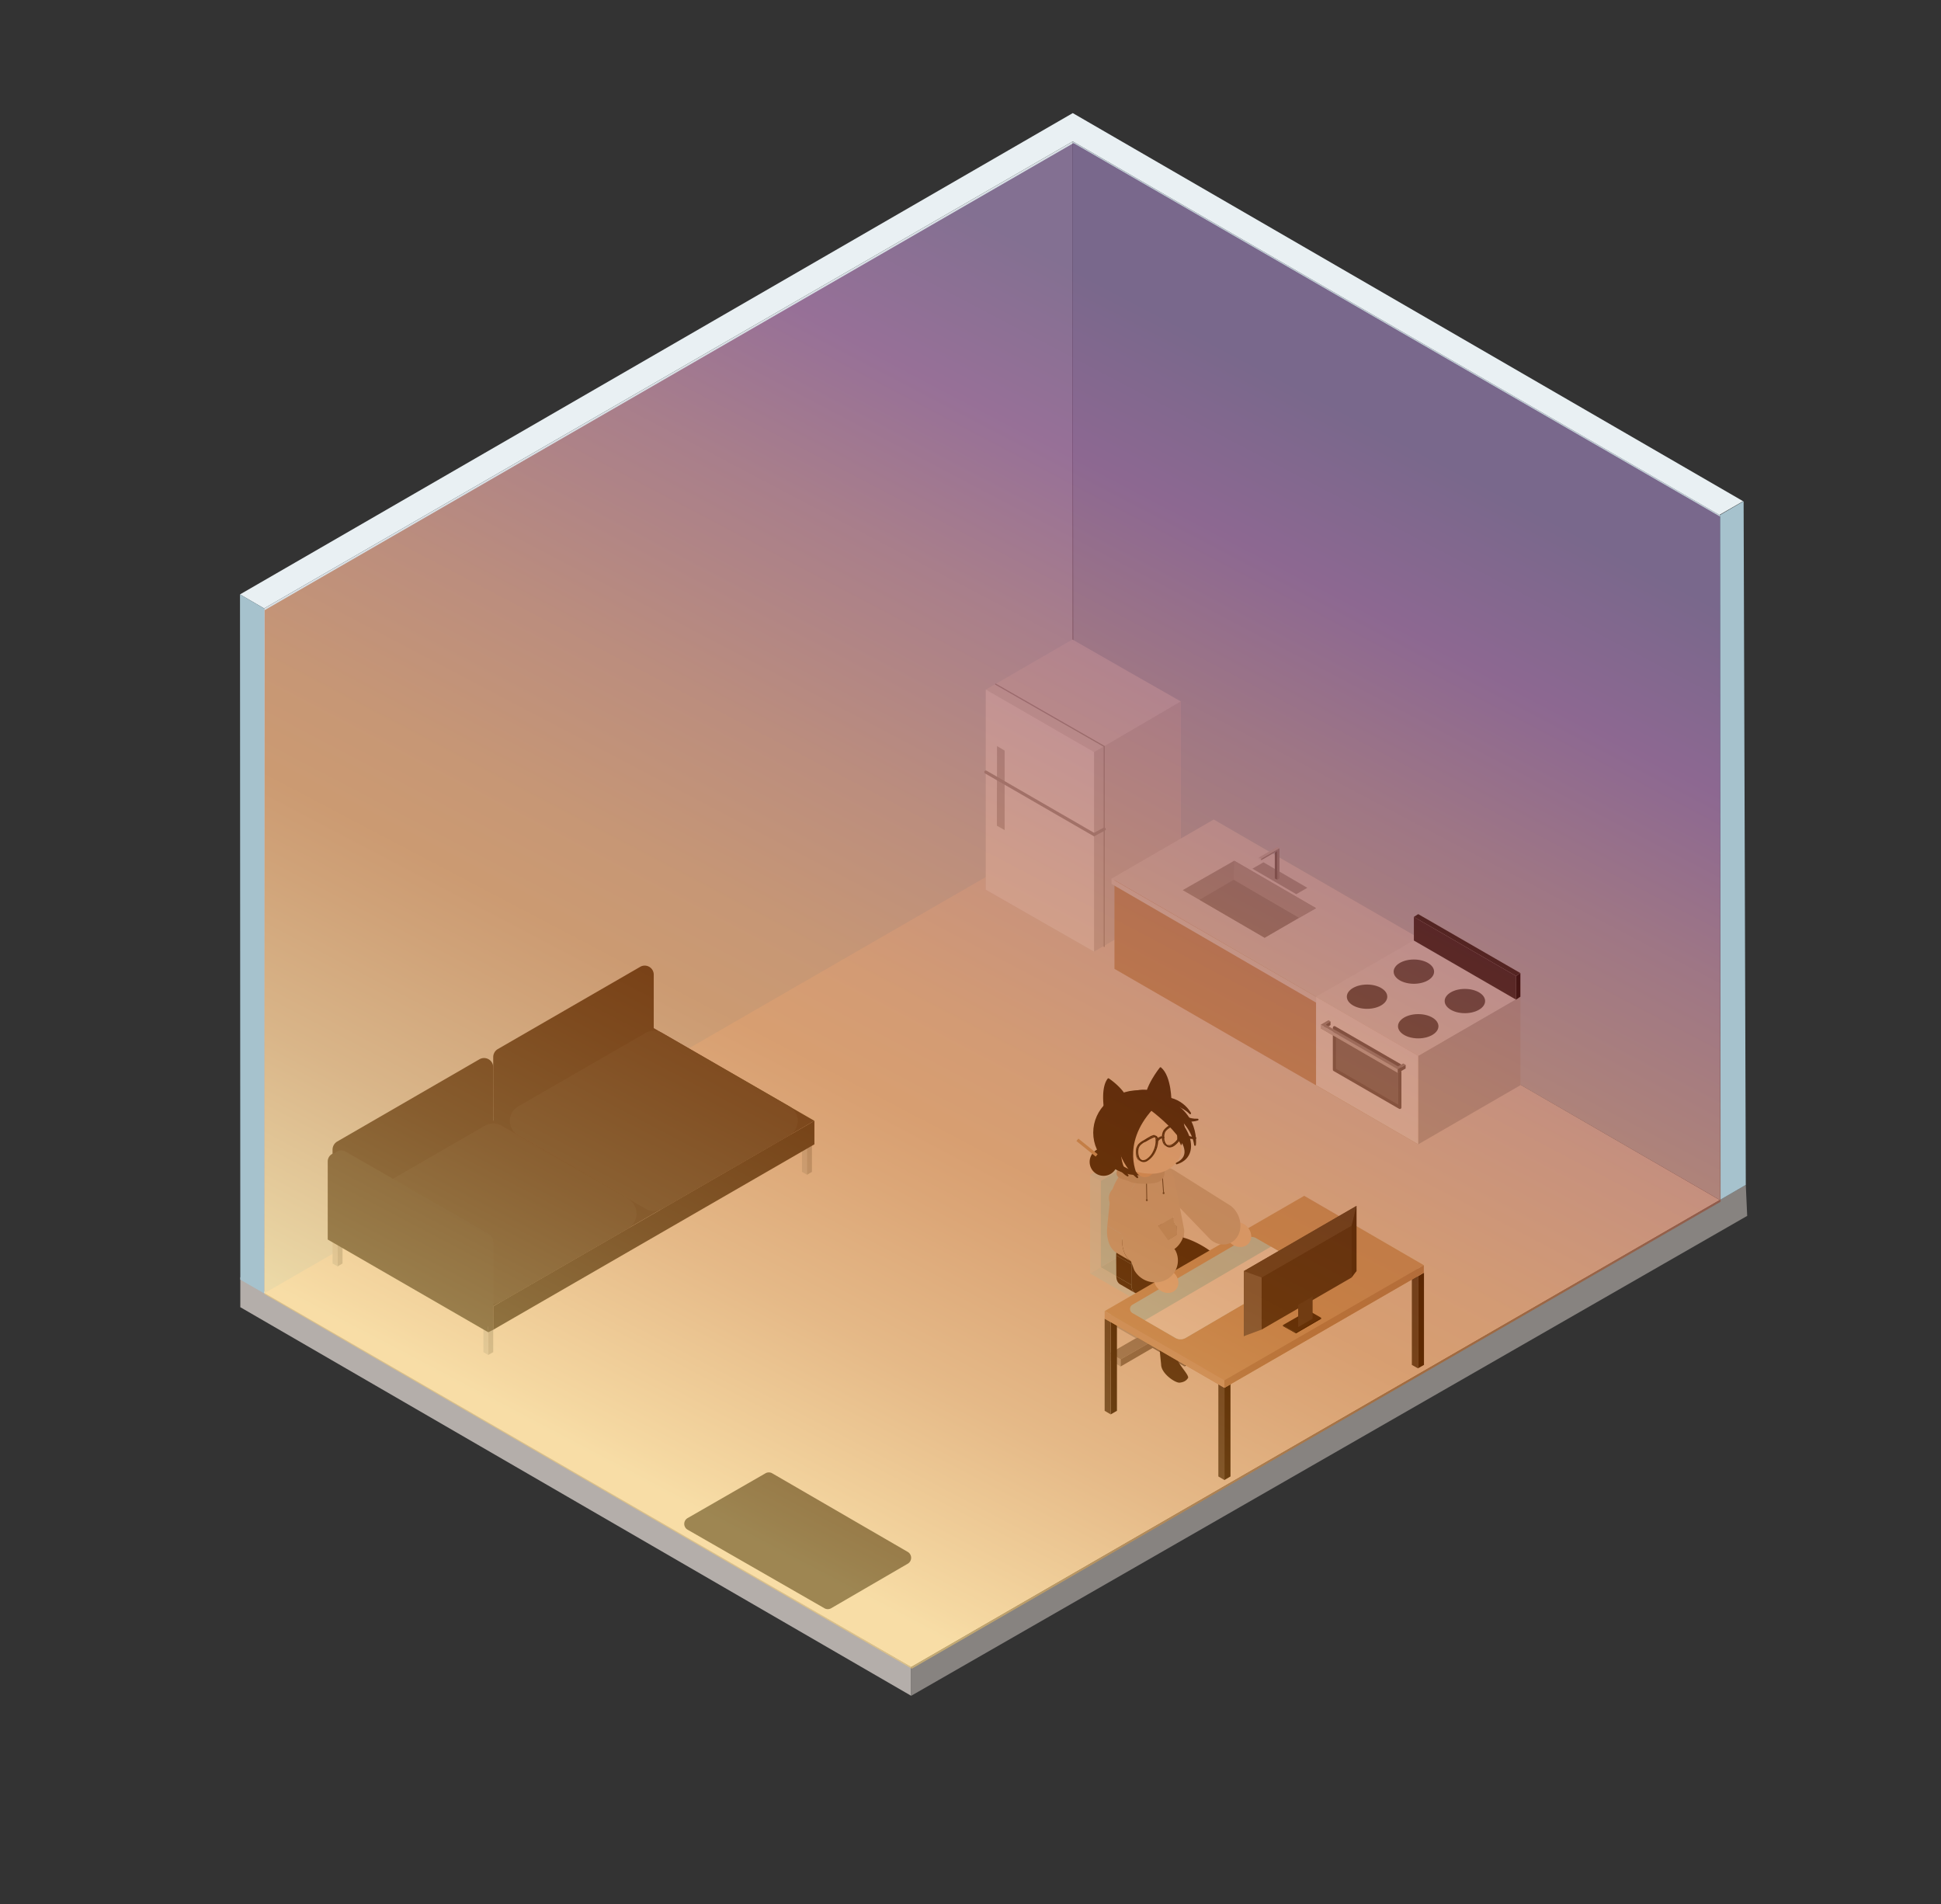 <svg xmlns="http://www.w3.org/2000/svg" xmlns:xlink="http://www.w3.org/1999/xlink" viewBox="0 0 1247.9 1224"><rect x="0" y="0" width="1247.9" height="1224" fill="#333333" stroke="none"/><defs><style>.cls-1{isolation:isolate;}.cls-2{mix-blend-mode:color;}.cls-3,.cls-68{opacity:0.5;}.cls-4,.cls-68{mix-blend-mode:multiply;}.cls-4{opacity:0.65;}.cls-5{fill:#b4aeaa;}.cls-6{fill:#e9f0f3;}.cls-7{fill:#f0e8e2;}.cls-8{fill:#d8e0e5;}.cls-9{fill:#c4d0d8;}.cls-10{fill:#878380;}.cls-11{fill:#a6c2cd;}.cls-12{fill:#b3b3b3;}.cls-13,.cls-42{fill:gray;}.cls-14{fill:#666;}.cls-15{fill:#303030;}.cls-16{fill:#b3e1e5;}.cls-17{fill:#8baeb3;}.cls-18{fill:#d5f1f5;}.cls-19{fill:#b9e8ef;}.cls-20{fill:#e1f3f5;}.cls-21{fill:#353030;}.cls-22{fill:#3d3a3a;}.cls-23{fill:#cdcdcd;}.cls-24{fill:#b4b4b4;}.cls-25{fill:#3f3f3f;}.cls-26{fill:#2b2828;}.cls-27{fill:#ebebeb;}.cls-28{fill:#fff;}.cls-29{fill:#cbcbcb;}.cls-30{fill:#d8d8d8;}.cls-31,.cls-32,.cls-64{fill:none;stroke-miterlimit:10;}.cls-31,.cls-32{stroke:#b0b0b0;}.cls-31,.cls-32,.cls-42,.cls-64,.cls-66{stroke-linecap:round;}.cls-31{stroke-width:0.75px;}.cls-32,.cls-42{stroke-width:2px;}.cls-33{fill:#d1d1d1;}.cls-34{fill:#e8e8e8;}.cls-35{fill:#ceab89;}.cls-36{fill:#aaaaa9;}.cls-37{fill:#999997;}.cls-38{fill:#adadac;}.cls-39{fill:#c1c1c1;}.cls-40{fill:#efefef;}.cls-41{fill:#f0f0f0;}.cls-42{stroke:#686868;}.cls-42,.cls-66{stroke-linejoin:round;}.cls-43{fill:#595959;}.cls-44{fill:#f9f9f9;}.cls-45{fill:#2b2727;}.cls-46{fill:#20201d;}.cls-47{fill:#9d9d9d;}.cls-48{fill:#696969;}.cls-49{fill:#b3b3b1;}.cls-50{fill:#cccccb;}.cls-51{fill:#e0e0e0;}.cls-52{fill:#999998;}.cls-53{fill:#737372;}.cls-54,.cls-66{fill:#131111;}.cls-55{fill:#d6b79d;}.cls-56{fill:#b28d6f;}.cls-57{fill:#181818;}.cls-58{fill:#0c0c0c;}.cls-59{fill:#242424;}.cls-60{fill:#f4dac4;}.cls-61{fill:#ccc0b4;}.cls-62{fill:#d0c3b5;}.cls-63{fill:#bfb0a1;}.cls-64{stroke:#383838;stroke-width:0.55px;}.cls-65{fill:#383838;}.cls-66{stroke:#131111;stroke-width:1.1px;}.cls-67{fill:#e0b899;}.cls-68{fill:url(#linear-gradient);}</style><linearGradient id="linear-gradient" x1="420.53" y1="996.59" x2="840.68" y2="196.94" gradientUnits="userSpaceOnUse"><stop offset="0.04" stop-color="#ffd26a"/><stop offset="0.06" stop-color="#fac861"/><stop offset="0.2" stop-color="#da8a2d"/><stop offset="0.31" stop-color="#c7640c"/><stop offset="0.36" stop-color="#bf5500"/><stop offset="0.43" stop-color="#b64e06"/><stop offset="0.55" stop-color="#9f3b17"/><stop offset="0.71" stop-color="#791d32"/><stop offset="0.83" stop-color="#55004b"/><stop offset="0.95" stop-color="#2d003f"/></linearGradient></defs><g class="cls-1"><g id="room-base"><polygon class="cls-5" points="154.5 821 154.5 840.3 585.8 1090.1 585.8 1071.6 154.5 821"/><polygon class="cls-6" points="1120.7 322.2 1105.4 331 689.7 90.9 169.8 391.1 154.3 382.1 689.7 72.7 1120.7 322.2"/><polygon class="cls-7" points="169.5 830.9 689.8 530.8 1105.7 771.4 585.8 1071.6 169.5 830.9"/><polygon class="cls-8" points="169.8 391.1 689.7 90.9 689.7 531.5 169.8 831.4 169.8 391.1"/><polygon class="cls-9" points="1105.7 331.1 1105.7 771.4 690 531.3 689.7 90.9 1105.7 331.1"/><polygon class="cls-10" points="585.8 1090.1 1123.3 781.6 1122.4 761.7 585.8 1071.6 585.8 1090.1"/><polygon class="cls-11" points="169.8 831.4 154.5 822.6 154.3 382.1 169.8 391.1 169.8 831.4"/><polygon class="cls-11" points="1105.7 331.1 1121 322.2 1122.4 761.7 1105.7 771.4 1105.7 331.1"/><polygon class="cls-12" points="713.6 874.4 713.6 869.9 720.5 873.8 720.5 878.4 713.6 874.4"/><polygon class="cls-13" points="741 854 761.6 842.1 768.5 846.1 747.9 858 768.5 869.9 761.6 873.8 741 862 720.5 873.8 713.6 869.9 734.2 858 713.6 846.1 720.5 842.1 741 854"/><polygon class="cls-14" points="720.5 878.4 720.5 873.8 741 862 761.6 873.8 761.6 878.4 741 866.5 720.5 878.4"/><polygon class="cls-15" points="761.6 878.4 761.6 873.8 768.5 869.9 768.5 874.4 761.6 878.4"/><polygon class="cls-12" points="713.6 850.7 713.6 846.1 734.2 858 730.3 860.3 713.6 850.7"/><polygon class="cls-15" points="751.8 860.2 747.9 858 768.5 846.1 768.5 850.7 751.8 860.2"/><polygon class="cls-14" points="734.2 858 734.2 818.7 741 822.3 741 862 734.2 858"/><polygon class="cls-15" points="747.9 858 747.9 818.7 741 822.3 741 862 747.9 858"/><polygon class="cls-16" points="707.6 814.6 748.8 790.8 790 814.6 748.8 838.4 707.6 814.6"/><polygon class="cls-17" points="748.8 846.3 748.8 838.4 790 814.6 790 822.5 748.8 846.3"/><polygon class="cls-18" points="700.8 818.6 707.6 814.6 748.8 838.4 748.8 846.3 700.8 818.6"/><polygon class="cls-19" points="707.6 814.6 707.6 759.1 748.8 735.2 748.8 790.8 707.6 814.6"/><polygon class="cls-20" points="707.6 814.6 707.6 759.1 700.8 755.1 700.8 818.6 707.6 814.6"/><polygon class="cls-18" points="741.9 731.3 748.8 735.2 707.6 759.1 700.8 755.1 741.9 731.3"/><polygon class="cls-21" points="420.3 660.9 317.1 720.5 213.8 780.1 317.1 839.7 420.3 780.1 523.6 720.5 420.3 660.9"/><path class="cls-21" d="M213.8,795.2V738.9a6.1,6.1,0,0,1,3-5.1l91.5-52.9a5.9,5.9,0,0,1,8.8,5.1v49.6Z"/><path class="cls-21" d="M317.1,735.6V679.5a6,6,0,0,1,2.9-5.1l91.6-52.9a5.8,5.8,0,0,1,8.7,5.1V676Z"/><path class="cls-22" d="M415,664l-81.8,47.2a10.7,10.7,0,0,0,0,18.6L415,777a10.8,10.8,0,0,0,10.7,0l81.8-47.2a10.7,10.7,0,0,0,0-18.6L425.7,664A10.8,10.8,0,0,0,415,664Z"/><polygon class="cls-23" points="213.8 812.2 217 814 217 797.1 213.8 795.3 213.8 812.2"/><polygon class="cls-24" points="220.2 795.2 217 797.1 217 814.1 220.2 812.2 220.2 795.2"/><path class="cls-22" d="M230.5,770.5l81.1-46.8a10.8,10.8,0,0,1,11,0l81.1,46.8a11.1,11.1,0,0,1,0,19.2l-81.1,46.8a10.8,10.8,0,0,1-11,0l-81.1-46.8A11.1,11.1,0,0,1,230.5,770.5Z"/><path class="cls-25" d="M317.1,854.8,213.8,795.2V745a5.6,5.6,0,0,1,8.3-4.8l92.2,53.1a5.4,5.4,0,0,1,2.8,4.7Z"/><polygon class="cls-23" points="310.8 869.2 313.9 871 313.9 854 310.8 852.2 310.8 869.2"/><polygon class="cls-24" points="317.1 852.2 313.9 854 313.9 871 317.1 869.2 317.1 852.2"/><path class="cls-25" d="M313.9,856.4,210.7,796.8V746.6a5.5,5.5,0,0,1,8.2-4.8l92.3,53a5.5,5.5,0,0,1,2.7,4.8Z"/><polygon class="cls-23" points="515.6 753.3 518.8 755.1 518.8 738.1 515.6 736.3 515.6 753.3"/><polygon class="cls-24" points="522 736.3 518.8 738.1 518.8 755.2 522 753.3 522 736.3"/><polygon class="cls-26" points="317.1 839.7 523.6 720.5 523.6 735.6 317.1 854.8 317.1 839.7"/><polygon class="cls-25" points="317.1 854.8 313.9 856.4 313.9 799.6 317.1 798 317.1 854.8"/><polygon class="cls-27" points="633.8 443.3 689.5 411.1 759.1 450.9 759.1 579.5 703.4 611.7 633.8 571.9 633.8 443.3"/><polygon class="cls-28" points="703.4 611.7 703.4 483.5 633.8 443.3 633.8 571.9 703.4 611.7"/><polygon class="cls-29" points="645.9 482.5 645.9 533.6 640.9 530.8 641 479.6 645.9 482.5"/><polygon class="cls-30" points="703.4 483.5 759.1 450.9 759.1 579.5 703.4 611.7 703.4 483.5"/><polyline class="cls-31" points="709.9 608.4 709.9 479.8 640.1 439.8"/><polyline class="cls-32" points="709.9 533 703.4 536.5 633.8 496.3"/><polygon class="cls-33" points="714.6 568.2 846.1 644.5 911.8 606.5 780.3 530.3 714.6 568.2"/><polygon class="cls-34" points="714.6 564.8 911.8 678.7 977.5 640.7 780.3 526.8 714.6 564.8"/><polygon class="cls-35" points="716.5 622.8 716.5 565.8 911.8 678.7 911.8 735.6 716.5 622.8"/><polygon class="cls-36" points="760.4 572.2 813 602.8 846.1 583.8 793.5 553.3 760.4 572.2"/><polygon class="cls-37" points="771.2 578.4 813.1 602.8 835.1 589.9 793.2 565.5 771.2 578.4"/><polygon class="cls-38" points="805.2 558.4 833.4 574.8 840.5 570.7 812.3 554.3 805.2 558.4"/><polygon class="cls-39" points="911.8 678.7 977.5 640.7 977.5 697.6 911.8 735.6 911.8 678.7"/><polygon class="cls-40" points="714.6 564.8 714.6 568.2 846.1 644.5 846.1 640.7 714.6 564.8"/><polygon class="cls-41" points="846.1 640.7 911.8 602.8 977.5 640.7 911.8 678.7 846.1 640.7"/><polygon class="cls-28" points="846.1 640.7 846.1 697.6 911.8 735.6 911.8 678.7 846.1 640.7"/><polygon class="cls-42" points="857.9 660.6 857.9 687.6 900 711.9 900 684.9 857.9 660.6"/><ellipse class="cls-43" cx="911.8" cy="659.7" rx="13" ry="7.8"/><ellipse class="cls-43" cx="941.8" cy="643.5" rx="13" ry="7.8"/><ellipse class="cls-43" cx="878.9" cy="640.7" rx="13" ry="7.8"/><ellipse class="cls-43" cx="909" cy="624.6" rx="13" ry="7.8"/><polygon class="cls-44" points="911.8 602.8 911.8 587.6 977.5 625.5 977.5 640.7 911.8 602.8"/><polygon class="cls-45" points="909 604.6 909 589.4 974.7 627.4 974.7 642.6 909 604.6"/><polygon points="977.5 625.5 974.7 627.4 974.7 642.6 977.5 640.7 977.5 625.5"/><polygon class="cls-46" points="909 589.4 911.8 587.6 977.5 625.5 974.7 627.4 909 589.4"/><polygon class="cls-47" points="854.1 655.8 849.1 658.7 898.7 687.4 903.7 684.5 902.2 683.6 898.7 685.5 852.2 658.6 855.4 656.6 854.1 655.8"/><polygon class="cls-47" points="854.1 658.1 849.1 661 898.7 689.7 903.7 686.8 902.2 685.9 898.7 687.8 852.2 660.9 855.4 658.9 854.1 658.1"/><polygon class="cls-33" points="849.1 661 849.1 658.7 898.7 687.4 898.7 689.7 849.1 661"/><polygon class="cls-48" points="903.7 684.5 903.7 686.8 898.7 689.7 898.7 687.4 903.7 684.5"/><polygon class="cls-48" points="855.4 658.9 855.4 656.6 852.2 658.6 854.1 659.7 855.4 658.9"/><polygon class="cls-49" points="793.5 553.3 793.2 565.5 835.1 589.9 846.1 583.8 793.5 553.3"/><polygon class="cls-50" points="821 544.5 822.6 545.3 810.8 552.1 809.2 551.3 821 544.5"/><polyline class="cls-51" points="810.8 553 810.8 552.1 809.2 551.3 809.2 552.2 810.8 553"/><polygon class="cls-52" points="821.2 546.1 822.6 545.3 822.6 564.7 821.2 565.5 821.2 546.1"/><polygon class="cls-52" points="810.8 552.1 810.8 553 821.2 547 821.2 546.1 810.8 552.1"/><polygon class="cls-53" points="819.6 548 821.2 547 821.2 565.5 819.6 564.7 819.6 548"/><path class="cls-22" d="M442.2,975.8l49.9-28.7a4.3,4.3,0,0,1,4.4,0l87.1,50.5a4.4,4.4,0,0,1,0,7.6l-49.2,28.6a4.3,4.3,0,0,1-4.4,0l-87.8-50.4A4.3,4.3,0,0,1,442.2,975.8Z"/></g><g id="log-sit"><g class="cls-1"><path class="cls-54" d="M748.8,782.6l9.7,5.6c-1.5-.8-3.5-.7-5.7.6l-9.7-5.7C745.3,781.9,747.3,781.7,748.8,782.6Z"/><path class="cls-54" d="M729.7,831.1l-9.7-5.6c-1.4-.9-2.3-2.6-2.3-5.1l9.7,5.6C727.4,828.5,728.2,830.3,729.7,831.1Z"/><polygon class="cls-54" points="727.4 826 717.7 820.4 717.6 807 727.3 812.6 727.4 826"/><polygon class="cls-54" points="735.2 798.9 725.5 793.3 743.1 783.1 752.8 788.8 735.2 798.9"/><path class="cls-54" d="M727.3,812.6l-9.7-5.6c0-5,3.6-11.2,7.9-13.7l9.7,5.6C730.8,801.5,727.3,807.6,727.3,812.6Z"/><path class="cls-54" d="M752.8,788.8c4.4-2.6,8-.5,8,4.5v13.4c.1,5-3.5,11.1-7.9,13.7l-17.6,10.1c-4.4,2.6-7.9.5-7.9-4.5V812.6c0-5,3.5-11.1,7.9-13.7Z"/></g><path class="cls-54" d="M763.8,885.8c-1.1,1.7-2.6,2.7-5.4,3s-11.9-5.9-11.9-11.7l-5-50a10.4,10.4,0,0,1,10.2-10.4h0a10.3,10.3,0,0,1,10.1,10.4l-4.7,46.7C757.1,876.5,764.8,884.1,763.8,885.8Z"/><path class="cls-54" d="M770.7,864.3c-1.1,1.8-2.5,2.7-5.3,3.1s-11.9-6-11.9-11.7l-5-50a10.3,10.3,0,0,1,10.2-10.4h0c5.6,0,24.6,9.8,24.6,15.5l-19.2,41.5C764.1,855.1,771.8,862.6,770.7,864.3Z"/></g><g id="desk"><polygon points="718.1 847.6 714.1 849.9 714.1 909.2 718.1 906.9 718.1 847.6"/><polygon class="cls-15" points="710.2 906.9 710.2 847.6 714.1 849.9 714.1 909.2 710.2 906.9"/><polygon points="791.1 889.8 787.2 892.1 787.2 951.4 791.1 949.1 791.1 889.8"/><polygon class="cls-15" points="783.3 949.1 783.3 889.8 787.2 892.1 787.2 951.4 783.3 949.1"/><polygon points="915.5 818.1 911.6 820.4 911.6 879.6 915.5 877.4 915.5 818.1"/><polygon class="cls-15" points="907.7 877.4 907.7 818.1 911.6 820.4 911.6 879.6 907.7 877.4"/><polygon class="cls-35" points="710.2 847.6 838.5 773.5 915.4 818.1 787.2 892.1 710.2 847.6"/><polygon class="cls-35" points="710.2 842.8 838.5 768.7 915.4 813.3 787.2 887.3 710.2 842.8"/><polygon class="cls-55" points="710.2 847.6 710.2 842.8 787.2 887.3 787.2 892.1 710.2 847.6"/><polygon class="cls-56" points="915.4 813.3 915.4 818.1 787.2 892.1 787.2 887.3 915.4 813.3"/><path class="cls-19" d="M728.1,838.7,801.2,796a6.3,6.3,0,0,1,6.5,0l22.6,13a6.5,6.5,0,0,1,0,11.2l-68.1,39.9a6.8,6.8,0,0,1-6.5,0l-27.6-16A3.1,3.1,0,0,1,728.1,838.7Z"/><path class="cls-28" d="M817.1,801.4,840,814.6,762.3,860a6.5,6.5,0,0,1-6.6,0l-19.6-11.3Z"/><polygon class="cls-15" points="799.7 817.1 872.1 775.2 872.1 817.1 799.7 858.9 799.7 817.1"/><polygon class="cls-57" points="811.1 821.2 869 787.8 869 821.2 811.1 854.7 811.1 821.2"/><polygon class="cls-58" points="824.8 851.8 841.2 842.4 849.4 847.1 833.2 856.5 824.8 851.8"/><polygon class="cls-58" points="824.8 852.4 841.2 842.9 849.4 847.7 833.2 857.1 824.8 852.4"/><polygon class="cls-59" points="834.6 853.1 834.6 838.8 843.9 833.4 843.9 847.7 834.6 853.1"/><polygon class="cls-15" points="799.7 817.1 811.1 821.2 869 787.8 872.1 775.2 799.7 817.1"/><polygon class="cls-43" points="811.1 854.7 799.7 858.9 799.7 817.1 811.1 821.2 811.1 854.7"/><polygon class="cls-58" points="869 787.8 872.1 775.2 872.1 817.1 869 821.2 869 787.8"/><polygon class="cls-59" points="824.8 851.8 824.8 852.4 833.2 857.1 833.2 856.5 824.8 851.8"/><polygon points="833.2 856.5 849.4 847.1 849.4 847.7 833.2 857.1 833.2 856.5"/></g><g id="log-sit-armR"><ellipse class="cls-60" cx="796.3" cy="794.6" rx="7.5" ry="8.7" transform="translate(-325.3 881.1) rotate(-49.4)"/><path class="cls-61" d="M795.6,794.8h0c-3.6,6-11.4,7-17.3,2.1l-31.5-32.7c-2.8-2.9-3.5-7.4-1.6-10.5h0c1.9-3.1,5.7-3.8,9.1-1.8l37.2,23.4C797.4,780.1,799.3,788.9,795.6,794.8Z"/></g><g id="log-sit-upper"><g class="cls-1"><path class="cls-62" d="M756.1,794l-9.7-5.7a1.3,1.3,0,0,0,.6-1.2l9.7,5.7A2,2,0,0,1,756.1,794Z"/><polygon class="cls-62" points="756.7 792.8 747 787.1 746.7 782.9 756.4 788.5 756.7 792.8"/><path class="cls-62" d="M746.7,782.9c0-.2,0-.4-.1-.4l9.6,5.6c.2.1.2.2.2.4Z"/><path class="cls-63" d="M755.9,787.9l-9.7-5.6h.3a.1.1,0,0,0,.1.1l9.6,5.6h0Z"/><path class="cls-62" d="M746.2,782.3c-1.3-.8-1.3-3.5-1.3-4.9l9.7,5.7c0,1.4,0,4.1,1.3,4.8Z"/><polygon class="cls-63" points="738.2 791.8 728.5 786.1 744.3 777 754 782.6 738.2 791.8"/><path class="cls-62" d="M744.9,777.4c.1-.2,0-.4-.1-.4l9.6,5.6c.2.1.3.2.2.5h0l-9.7-5.7Z"/><path class="cls-63" d="M744.8,777l9.6,5.6c-.1-.1-.2-.1-.4,0l-9.7-5.6A.5.5,0,0,1,744.8,777Z"/><polygon class="cls-62" points="736.4 805.5 726.8 799.9 746.4 788.3 756.1 794 736.4 805.5"/><polygon class="cls-63" points="735.8 805.1 726.1 799.5 726.1 794.7 735.8 800.4 735.8 805.1"/><path class="cls-62" d="M736,805.6l-9.7-5.7a.4.4,0,0,0,.5,0l9.6,5.6Z"/><path class="cls-63" d="M736,805.6l-9.7-5.7c-.1,0-.2-.2-.2-.4l9.7,5.6A.8.8,0,0,0,736,805.6Z"/><path class="cls-63" d="M735.8,800.4l-9.7-5.7a1.5,1.5,0,0,1,.4-.9c.7-.7,1.8-2.4,1.3-6.4a1.9,1.9,0,0,1,.7-1.3l9.7,5.7a1.5,1.5,0,0,0-.7,1.2c.5,4-.6,5.7-1.3,6.4A1.2,1.2,0,0,0,735.8,800.4Z"/><path class="cls-63" d="M754,782.6c.4-.2.7,0,.6.5s0,4.4,1.6,5c.1,0,.2.2.2.4l.3,4.3a2,2,0,0,1-.6,1.2l-19.6,11.5c-.4.2-.7.1-.7-.4v-4.7a1.2,1.2,0,0,1,.4-1c.7-.7,1.8-2.4,1.3-6.4a1.5,1.5,0,0,1,.7-1.2Z"/><path class="cls-62" d="M727.8,811.2l-9.7-5.7c-4.6-2.6-7.1-8.8-6.2-17.5l9.7,5.6C720.7,802.3,723.2,808.5,727.8,811.2Z"/><polygon class="cls-62" points="721.6 793.6 711.9 788 713.6 771.6 723.3 777.2 721.6 793.6"/><path class="cls-62" d="M761.2,789.9c.9,4.4-2.4,10.9-6.8,13.4l-10.9,6.3c-13.3,7.7-23.6.2-21.9-16l1.7-16.4c.9-9.5,7.4-20,15.2-24.8l.7-.4c7.6-4.4,14.2-2.1,15.8,5.7Zm-5.1,4.1a2,2,0,0,0,.6-1.2l-.3-4.3c0-.2-.1-.4-.2-.4-1.6-.6-1.6-3.5-1.6-5s-.2-.7-.6-.5l-15.8,9.2a1.5,1.5,0,0,0-.7,1.2c.5,4-.6,5.7-1.3,6.4a1.2,1.2,0,0,0-.4,1v4.7c0,.5.3.6.6.4L756.1,794"/><path class="cls-62" d="M740.9,745.2l9.7,5.6c-3-1.7-7-1.4-11.4,1.2l-.7.4c-7.8,4.8-14.3,15.3-15.2,24.8l-9.7-5.6c1-9.5,7.4-20,15.2-24.9l.7-.4C733.9,743.8,737.9,743.5,740.9,745.2Z"/></g><line class="cls-64" x1="737.1" y1="760.5" x2="737.3" y2="771.5"/><path class="cls-65" d="M736.7,771.5a.6.6,0,0,0,.6.6c.4,0,.7-.3.6-.6a.6.6,0,0,0-.6-.6A.6.6,0,0,0,736.7,771.5Z"/><line class="cls-64" x1="747.2" y1="754.8" x2="748.1" y2="767"/><path class="cls-65" d="M747.5,767a.6.6,0,0,0,.6.6c.4,0,.6-.3.6-.7a.7.7,0,0,0-.7-.6C747.7,766.4,747.4,766.7,747.5,767Z"/><path class="cls-63" d="M726.4,759.6c3.7,1.9,15.8,1.8,19-.1,6.3-3.9,1.8-11.1,1.8-11.1s-21.6-8.3-28,2.1C714.6,758,722.8,757.7,726.4,759.6Z"/><path class="cls-66" d="M744.4,711s18.2,10.5,12.7,27.5C757.1,738.5,772.9,720.6,744.4,711Z"/><path class="cls-66" d="M742.2,705.3s8.1,24.6,26.4,26.3C768.6,731.6,748.5,733.9,742.2,705.3Z"/><path class="cls-66" d="M758.2,729.3c0,14.8-10.6,25.6-26.3,25.6s-28.5-12-28.5-26.8,12.8-26.7,28.5-26.7S758.2,714.6,758.2,729.3Z"/><path class="cls-66" d="M736.3,707.2s19.7-.8,28.9,8.5C765.2,715.7,757.6,700.5,736.3,707.2Z"/><rect class="cls-67" x="729.4" y="739.4" width="13.2" height="17.33" rx="6.6"/><path class="cls-60" d="M756.9,732.4c7.5,7.2-1.3,22.1-16.4,22.1s-28.8-8.2-28.8-23.3,4.9-28.1,20.1-28.1h.6C747.3,703.4,756.9,717.5,756.9,732.4Z"/><circle class="cls-66" cx="709.5" cy="746.9" r="8.4"/><path class="cls-66" d="M737,710.9s39.4,27.7,19.5,37C775.7,742.1,760.4,711.3,737,710.9Z"/><path class="cls-66" d="M735.7,703.4s29.7,12.3,32.6,32.6C768.3,736,772.1,708.2,735.7,703.4Z"/><rect class="cls-35" x="697.9" y="729.9" width="2" height="15.94" transform="translate(-314.4 816.5) rotate(-51)"/><g class="cls-1"><path class="cls-54" d="M759.4,721.6a1,1,0,0,0-.4-.5l.8.5a1,1,0,0,1,.4.5,4.3,4.3,0,0,1,.4,2,15.4,15.4,0,0,1-1.8,6.9,12.1,12.1,0,0,1-4.2,4.9c-1.5.8-2.8.9-3.9.2l-.7-.4a3.6,3.6,0,0,0,3.8-.3,11.8,11.8,0,0,0,4.2-4.8,15.8,15.8,0,0,0,1.8-7A4.6,4.6,0,0,0,759.4,721.6Z"/><path class="cls-54" d="M748,731.8l-.8-.5h.2a.4.4,0,0,0,.3-.4c.1,0,.1-.1.1-.2l.8.5v.2l-.3.4Z"/><path class="cls-54" d="M747.8,730.5c0-.1-.1-.1-.1-.2l.7.5a.2.2,0,0,1,.2.2Z"/><path class="cls-54" d="M749,736.4c-1.2-1-1.9-2.7-2-5.1l.4.2.3.2h.1c0,2.4.8,4.2,2,5.1l.4.3-.8-.5Z"/><path class="cls-54" d="M747.8,731.7l-.8-.4h.2l.8.5Z"/><path class="cls-54" d="M747.7,730.3l.7.5h-.6a4.4,4.4,0,0,0-1.6.6l-.8-.5a4.3,4.3,0,0,1,1.6-.5h.7Z"/><path class="cls-54" d="M759.6,720.2l.7.5a1.4,1.4,0,0,0-1.3-.2,11.9,11.9,0,0,0-2.9,1.3l-1.6,1a25.5,25.5,0,0,0-5.2,3.7,5.7,5.7,0,0,0-1.1,2.2,6.5,6.5,0,0,0-.4,2l-.8-.4a13,13,0,0,1,.4-2.1,5.3,5.3,0,0,1,1.1-2.1,12,12,0,0,1,3.5-2.8l1.7-.9,1.7-1a11.4,11.4,0,0,1,2.8-1.3A2.2,2.2,0,0,1,759.6,720.2Z"/><path class="cls-54" d="M743.7,733.3v-.2l.8.5-.2.2Z"/><path class="cls-54" d="M743.9,734l-.7-.4h.2l.3-.2.7.5c0,.1-.1.1-.2.2S744,734.1,743.9,734Z"/><path class="cls-54" d="M746.2,731.3a4.4,4.4,0,0,1,1.6-.6h.6l.2.3h0v.2l-.3.4h-.4a3.4,3.4,0,0,0-1.7.5h0a5.1,5.1,0,0,0-1.5,1.4l-.2.2c0,.1-.1.1-.2.2a.2.2,0,0,1-.3,0c-.1-.1-.1-.1-.1-.2s.1-.3.2-.5l.6-.7a6.7,6.7,0,0,1,1.5-1.3Z"/><path class="cls-54" d="M760.9,721.3a4.7,4.7,0,0,1,.4,2.3,17.5,17.5,0,0,1-1.9,7.7,13.7,13.7,0,0,1-4.8,5.5c-1.9,1.1-3.6,1-4.8,0s-2-2.7-2-5.1h.4l.3-.4v-.2c0,2.3.7,3.9,1.8,4.8s2.5.9,4.2,0a12.1,12.1,0,0,0,4.2-4.9,15.4,15.4,0,0,0,1.8-6.9,4.3,4.3,0,0,0-.4-2,.9.9,0,0,0-.8-.6,5.8,5.8,0,0,0-3.1,1.2h-.2l-1.6,1-1.7,1h-.2a15.3,15.3,0,0,0-2.3,1.7,4.6,4.6,0,0,0-1.4,2.2,8.3,8.3,0,0,0-.3,2.4l-.2-.3h-.6a6.5,6.5,0,0,1,.4-2,5.7,5.7,0,0,1,1.1-2.2,25.5,25.5,0,0,1,5.2-3.7l1.6-1a11.9,11.9,0,0,1,2.9-1.3A1.5,1.5,0,0,1,760.9,721.3Z"/><path class="cls-54" d="M746.1,731.3l-.7-.4h0l.8.5Z"/><path class="cls-54" d="M743.9,734l-.7-.4c-.1,0-.1,0-.1-.1l.8.5Z"/><path class="cls-54" d="M743.9,734l-.8-.5a.3.3,0,0,1-.1-.2l.8.5C743.8,733.9,743.8,733.9,743.9,734Z"/><path class="cls-54" d="M744,733.3l-.8-.4a2.1,2.1,0,0,1,.6-.8,5.2,5.2,0,0,1,1.6-1.2l.7.4a6.7,6.7,0,0,0-1.5,1.3Z"/><path class="cls-54" d="M743.8,733.8l-.8-.5.2-.4.8.4C743.9,733.5,743.8,733.6,743.8,733.8Z"/><path class="cls-54" d="M742.3,730.8l.7.5a.8.8,0,0,1,.5.5,4.6,4.6,0,0,1,.3,2l-.8-.5a4.9,4.9,0,0,0-.3-2Z"/><path class="cls-54" d="M734,745.8l-.8-.4a4,4,0,0,0,3.9-.3,12.1,12.1,0,0,0,4.2-4.9,15.3,15.3,0,0,0,1.7-6.9l.8.5a16.7,16.7,0,0,1-1.7,6.9,11.3,11.3,0,0,1-4.3,4.8A3.6,3.6,0,0,1,734,745.8Z"/><path class="cls-54" d="M741.5,729.7a1.5,1.5,0,0,1,1.3.2l.8.4a2.2,2.2,0,0,0-1.4-.1,11.4,11.4,0,0,0-2.8,1.3l-.8-.5A11.9,11.9,0,0,1,741.5,729.7Z"/><path class="cls-54" d="M736.9,732l1.7-1,.8.5-1.7,1-1.6.9a12.5,12.5,0,0,0-3.6,2.8,6.5,6.5,0,0,0-1.1,2.2,11,11,0,0,0-.4,2.7c0,2.6.8,4.4,2,5.4l.4.3-.7-.5-.4-.3c-1.3-.9-2-2.8-2-5.3a11.4,11.4,0,0,1,.3-2.8,15.1,15.1,0,0,1,1.1-2.2,12.2,12.2,0,0,1,3.6-2.7Z"/><path class="cls-54" d="M739.4,731.5a11.4,11.4,0,0,1,2.8-1.3,1.6,1.6,0,0,1,2,.8,5.3,5.3,0,0,1,.4,1.6l-.6.7c-.1.2-.2.3-.2.5a4.6,4.6,0,0,0-.3-2,1.3,1.3,0,0,0-.9-.7c-.7-.1-1.8.5-3.1,1.2h-.1l-1.7,1-1.6.9h-.2a11.3,11.3,0,0,0-2.4,1.7,4.9,4.9,0,0,0-1.4,2.2,7.8,7.8,0,0,0-.3,2.4c0,2.3.7,4,1.8,4.9a3.6,3.6,0,0,0,4.2-.1,11.3,11.3,0,0,0,4.3-4.8,16.7,16.7,0,0,0,1.7-6.9c0,.1,0,.1.1.2a.2.2,0,0,0,.3,0c.1-.1.2-.1.2-.2l.2-.2a17.6,17.6,0,0,1-1.9,7.3,14,14,0,0,1-4.9,5.5,4.2,4.2,0,0,1-4.8.1c-1.2-1-2-2.8-2-5.4a11,11,0,0,1,.4-2.7,6.5,6.5,0,0,1,1.1-2.2,12.5,12.5,0,0,1,3.6-2.8l1.6-.9Z"/></g><path class="cls-66" d="M712.8,712.8s19.2-23.9,40.6-3.6c0,0,5,11,16.6,10.5,0,0-9.9,4.1-24.5-6.1s-18.9,7.6-18.9,7.6Z"/><path class="cls-66" d="M740.8,712.6c-21.4,23.4-9.6,44.2-9.6,44.2s-17.2-12.6-12.6-40.1C721.3,700.4,740.8,712.6,740.8,712.6Z"/><path class="cls-66" d="M726.9,703.2s-14.6,35.9-1.9,52.5C719.1,752.8,693.9,723.9,726.9,703.2Z"/></g><g id="log-sit-armL"><ellipse class="cls-60" cx="749.7" cy="822.4" rx="7.2" ry="8.4" transform="translate(-363.1 828.3) rotate(-47.9)"/><path class="cls-62" d="M749.2,822.9h0a15.4,15.4,0,0,1-20-6.5l-15.8-43.6a7.9,7.9,0,0,1,4.2-9.9h0a8.7,8.7,0,0,1,10.8,2.8l27.3,38.1A13.9,13.9,0,0,1,749.2,822.9Z"/></g><g id="log-sit-earR"><path class="cls-66" d="M752.6,708.7s.2-16.5-6.5-22.1c0,0-10.3,12.8-9.4,21.5C736.7,708.1,742.6,710.6,752.6,708.7Z"/></g><g id="log-sit-earL"><path class="cls-66" d="M711.2,718.2s-4-17.6,1.4-24.5c0,0,11.8,7.7,12.8,16.4A16.6,16.6,0,0,1,711.2,718.2Z"/></g><g id="dusk"><polygon class="cls-68" points="170.2 392.2 690.2 92 1105.9 332.1 1106.2 772.5 586.2 1072.7 170 831.9 170.2 392.2"/></g></g></svg>